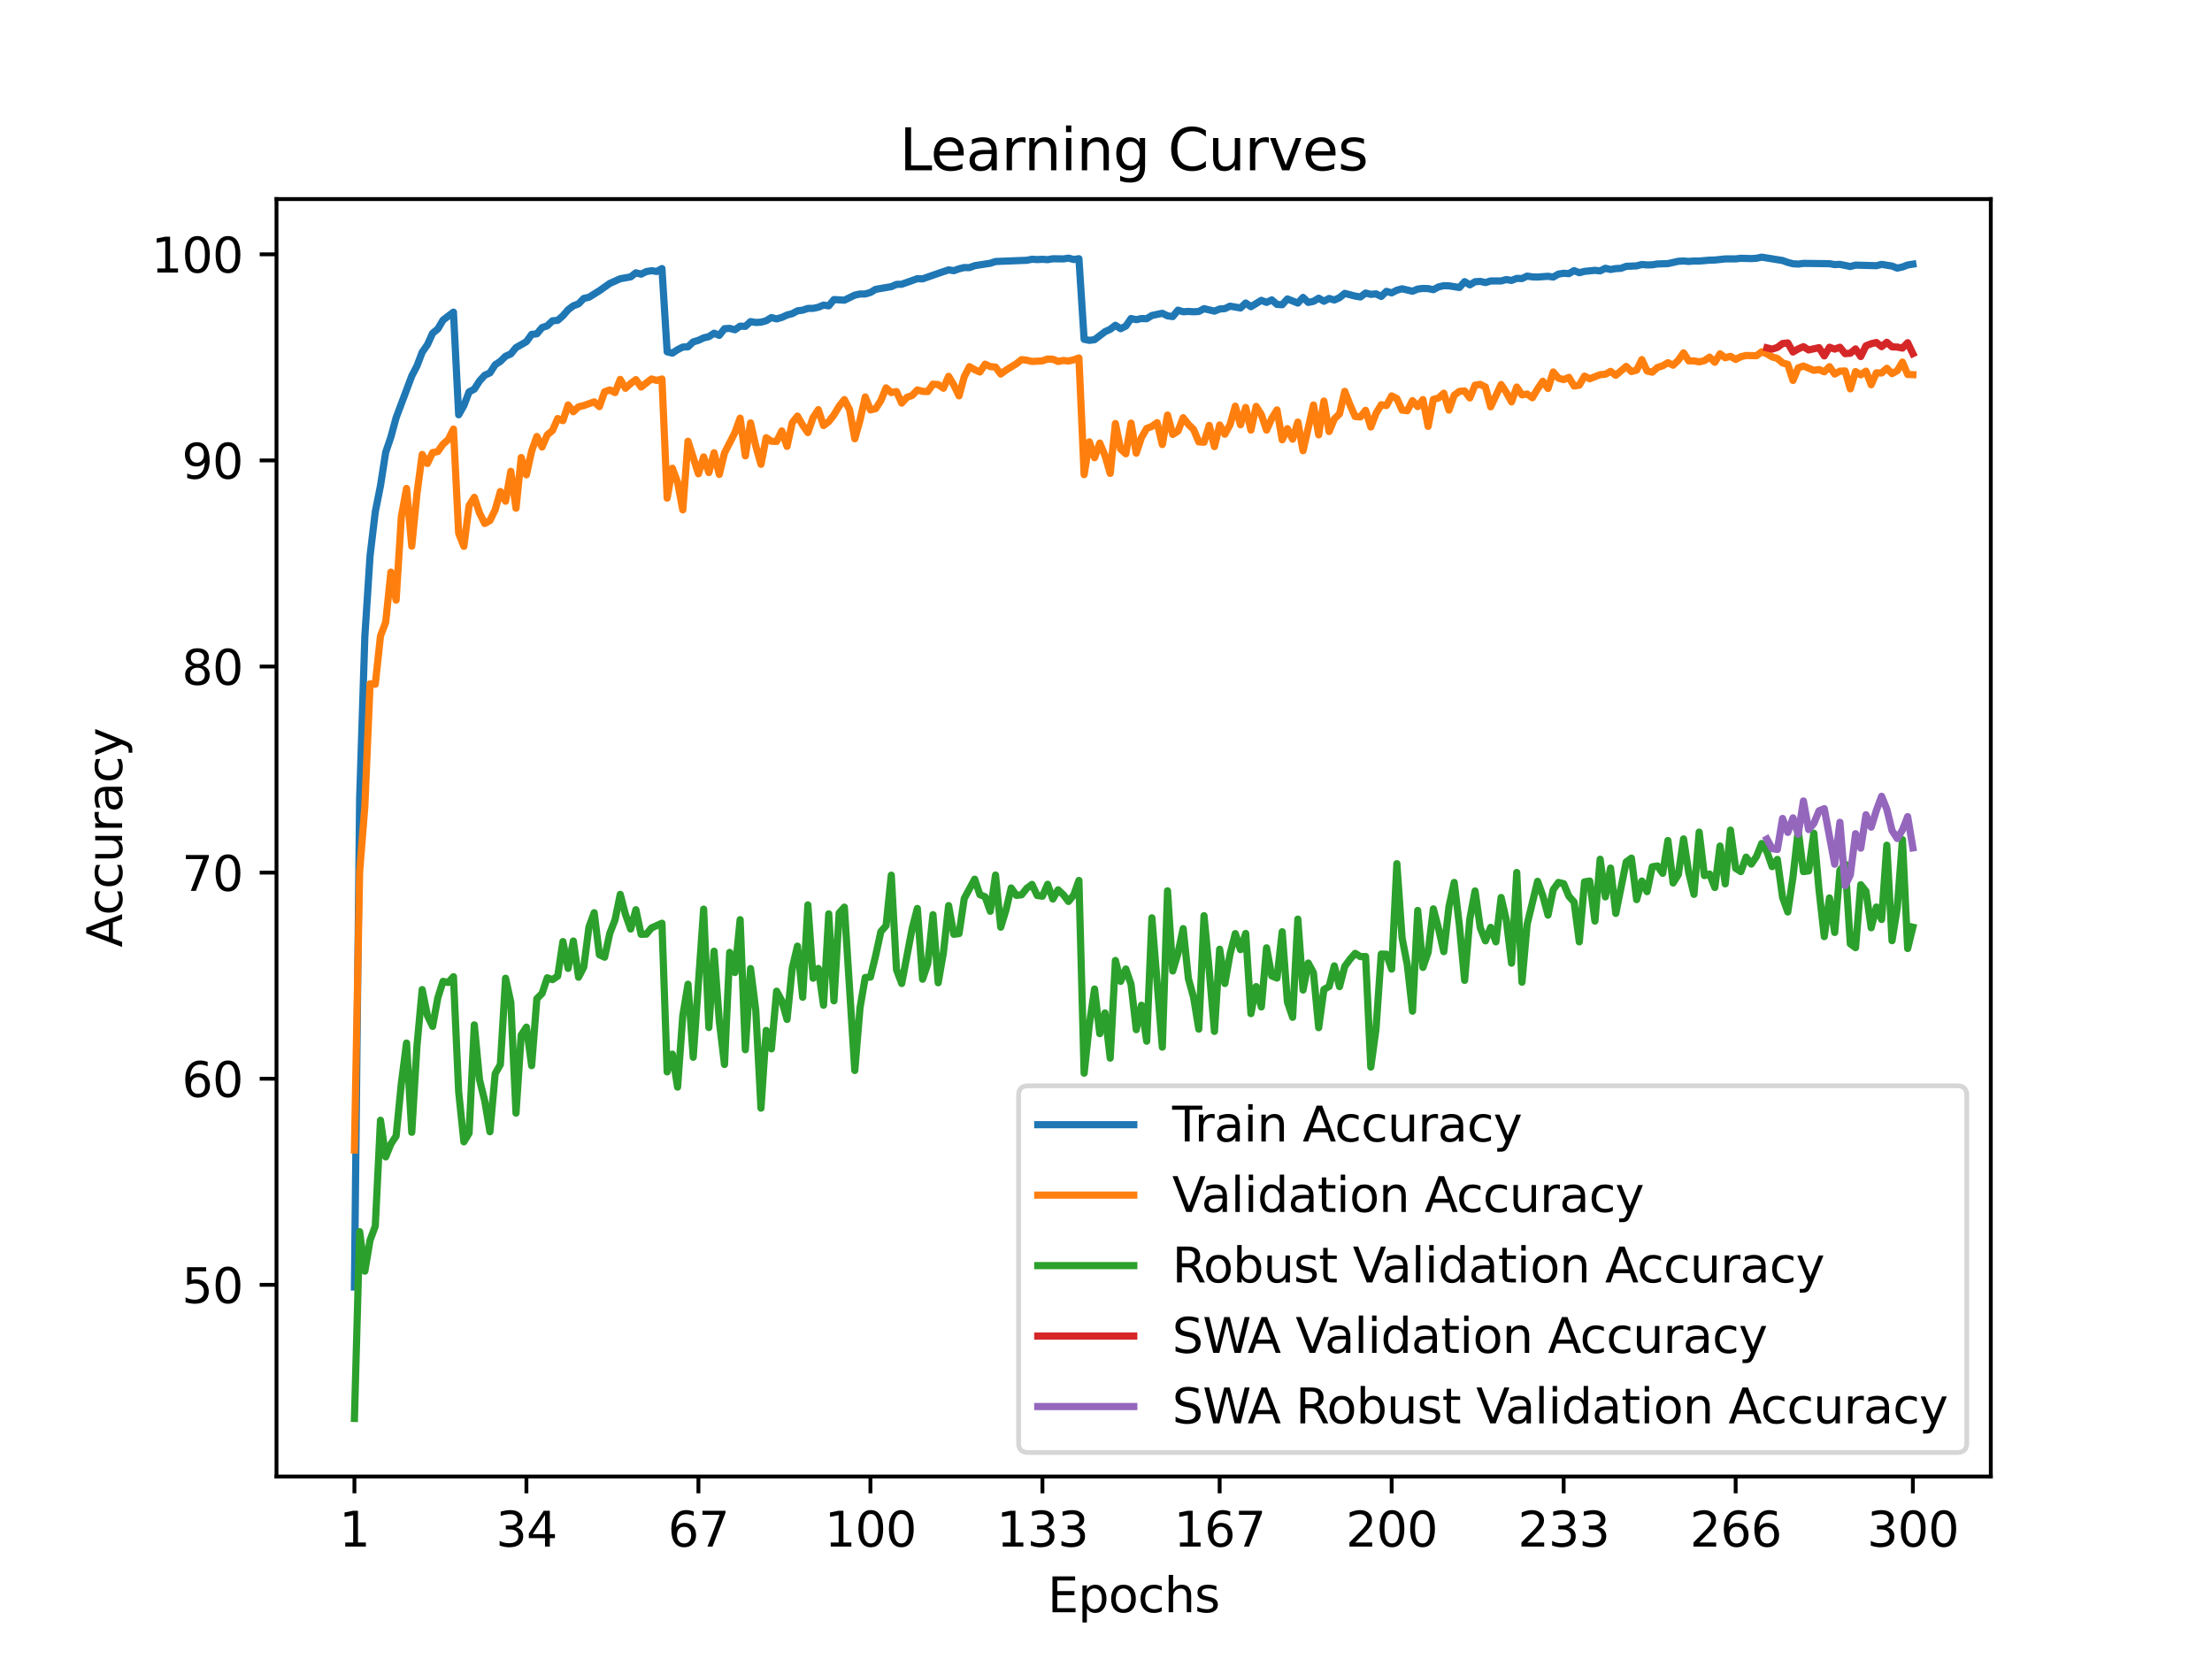 <?xml version="1.0" encoding="utf-8" standalone="no"?>
<!DOCTYPE svg PUBLIC "-//W3C//DTD SVG 1.1//EN"
  "http://www.w3.org/Graphics/SVG/1.1/DTD/svg11.dtd">
<svg xmlns:xlink="http://www.w3.org/1999/xlink" width="460.8pt" height="345.6pt" viewBox="0 0 460.8 345.6" xmlns="http://www.w3.org/2000/svg" version="1.1">
 <defs>
  <style type="text/css">*{stroke-linejoin: round; stroke-linecap: butt}</style>
 </defs>
 <g id="figure_1">
  <g id="patch_1">
   <path d="M 0 345.6 
L 460.8 345.6 
L 460.8 0 
L 0 0 
z
" style="fill: #ffffff"/>
  </g>
  <g id="axes_1">
   <g id="patch_2">
    <path d="M 57.6 307.584 
L 414.72 307.584 
L 414.72 41.472 
L 57.6 41.472 
z
" style="fill: #ffffff"/>
   </g>
   <g id="matplotlib.axis_1">
    <g id="xtick_1">
     <g id="line2d_1">
      <defs>
       <path id="m711eaf82b1" d="M 0 0 
L 0 3.5 
" style="stroke: #000000; stroke-width: 0.8"/>
      </defs>
      <g>
       <use xlink:href="#m711eaf82b1" x="73.833" y="307.584" style="stroke: #000000; stroke-width: 0.8"/>
      </g>
     </g>
     <g id="text_1">
      <!-- 1 -->
      <g transform="translate(70.651 322.182) scale(0.1 -0.1)">
       <defs>
        <path id="DejaVuSans-31" d="M 794 531 
L 1825 531 
L 1825 4091 
L 703 3866 
L 703 4441 
L 1819 4666 
L 2450 4666 
L 2450 531 
L 3481 531 
L 3481 0 
L 794 0 
L 794 531 
z
" transform="scale(0.016)"/>
       </defs>
       <use xlink:href="#DejaVuSans-31"/>
      </g>
     </g>
    </g>
    <g id="xtick_2">
     <g id="line2d_2">
      <g>
       <use xlink:href="#m711eaf82b1" x="109.664" y="307.584" style="stroke: #000000; stroke-width: 0.8"/>
      </g>
     </g>
     <g id="text_2">
      <!-- 34 -->
      <g transform="translate(103.302 322.182) scale(0.1 -0.1)">
       <defs>
        <path id="DejaVuSans-33" d="M 2597 2516 
Q 3050 2419 3304 2112 
Q 3559 1806 3559 1356 
Q 3559 666 3084 287 
Q 2609 -91 1734 -91 
Q 1441 -91 1130 -33 
Q 819 25 488 141 
L 488 750 
Q 750 597 1062 519 
Q 1375 441 1716 441 
Q 2309 441 2620 675 
Q 2931 909 2931 1356 
Q 2931 1769 2642 2001 
Q 2353 2234 1838 2234 
L 1294 2234 
L 1294 2753 
L 1863 2753 
Q 2328 2753 2575 2939 
Q 2822 3125 2822 3475 
Q 2822 3834 2567 4026 
Q 2313 4219 1838 4219 
Q 1578 4219 1281 4162 
Q 984 4106 628 3988 
L 628 4550 
Q 988 4650 1302 4700 
Q 1616 4750 1894 4750 
Q 2613 4750 3031 4423 
Q 3450 4097 3450 3541 
Q 3450 3153 3228 2886 
Q 3006 2619 2597 2516 
z
" transform="scale(0.016)"/>
        <path id="DejaVuSans-34" d="M 2419 4116 
L 825 1625 
L 2419 1625 
L 2419 4116 
z
M 2253 4666 
L 3047 4666 
L 3047 1625 
L 3713 1625 
L 3713 1100 
L 3047 1100 
L 3047 0 
L 2419 0 
L 2419 1100 
L 313 1100 
L 313 1709 
L 2253 4666 
z
" transform="scale(0.016)"/>
       </defs>
       <use xlink:href="#DejaVuSans-33"/>
       <use xlink:href="#DejaVuSans-34" x="63.623"/>
      </g>
     </g>
    </g>
    <g id="xtick_3">
     <g id="line2d_3">
      <g>
       <use xlink:href="#m711eaf82b1" x="145.496" y="307.584" style="stroke: #000000; stroke-width: 0.8"/>
      </g>
     </g>
     <g id="text_3">
      <!-- 67 -->
      <g transform="translate(139.133 322.182) scale(0.1 -0.1)">
       <defs>
        <path id="DejaVuSans-36" d="M 2113 2584 
Q 1688 2584 1439 2293 
Q 1191 2003 1191 1497 
Q 1191 994 1439 701 
Q 1688 409 2113 409 
Q 2538 409 2786 701 
Q 3034 994 3034 1497 
Q 3034 2003 2786 2293 
Q 2538 2584 2113 2584 
z
M 3366 4563 
L 3366 3988 
Q 3128 4100 2886 4159 
Q 2644 4219 2406 4219 
Q 1781 4219 1451 3797 
Q 1122 3375 1075 2522 
Q 1259 2794 1537 2939 
Q 1816 3084 2150 3084 
Q 2853 3084 3261 2657 
Q 3669 2231 3669 1497 
Q 3669 778 3244 343 
Q 2819 -91 2113 -91 
Q 1303 -91 875 529 
Q 447 1150 447 2328 
Q 447 3434 972 4092 
Q 1497 4750 2381 4750 
Q 2619 4750 2861 4703 
Q 3103 4656 3366 4563 
z
" transform="scale(0.016)"/>
        <path id="DejaVuSans-37" d="M 525 4666 
L 3525 4666 
L 3525 4397 
L 1831 0 
L 1172 0 
L 2766 4134 
L 525 4134 
L 525 4666 
z
" transform="scale(0.016)"/>
       </defs>
       <use xlink:href="#DejaVuSans-36"/>
       <use xlink:href="#DejaVuSans-37" x="63.623"/>
      </g>
     </g>
    </g>
    <g id="xtick_4">
     <g id="line2d_4">
      <g>
       <use xlink:href="#m711eaf82b1" x="181.327" y="307.584" style="stroke: #000000; stroke-width: 0.8"/>
      </g>
     </g>
     <g id="text_4">
      <!-- 100 -->
      <g transform="translate(171.783 322.182) scale(0.1 -0.1)">
       <defs>
        <path id="DejaVuSans-30" d="M 2034 4250 
Q 1547 4250 1301 3770 
Q 1056 3291 1056 2328 
Q 1056 1369 1301 889 
Q 1547 409 2034 409 
Q 2525 409 2770 889 
Q 3016 1369 3016 2328 
Q 3016 3291 2770 3770 
Q 2525 4250 2034 4250 
z
M 2034 4750 
Q 2819 4750 3233 4129 
Q 3647 3509 3647 2328 
Q 3647 1150 3233 529 
Q 2819 -91 2034 -91 
Q 1250 -91 836 529 
Q 422 1150 422 2328 
Q 422 3509 836 4129 
Q 1250 4750 2034 4750 
z
" transform="scale(0.016)"/>
       </defs>
       <use xlink:href="#DejaVuSans-31"/>
       <use xlink:href="#DejaVuSans-30" x="63.623"/>
       <use xlink:href="#DejaVuSans-30" x="127.246"/>
      </g>
     </g>
    </g>
    <g id="xtick_5">
     <g id="line2d_5">
      <g>
       <use xlink:href="#m711eaf82b1" x="217.158" y="307.584" style="stroke: #000000; stroke-width: 0.8"/>
      </g>
     </g>
     <g id="text_5">
      <!-- 133 -->
      <g transform="translate(207.615 322.182) scale(0.1 -0.1)">
       <use xlink:href="#DejaVuSans-31"/>
       <use xlink:href="#DejaVuSans-33" x="63.623"/>
       <use xlink:href="#DejaVuSans-33" x="127.246"/>
      </g>
     </g>
    </g>
    <g id="xtick_6">
     <g id="line2d_6">
      <g>
       <use xlink:href="#m711eaf82b1" x="254.076" y="307.584" style="stroke: #000000; stroke-width: 0.8"/>
      </g>
     </g>
     <g id="text_6">
      <!-- 167 -->
      <g transform="translate(244.532 322.182) scale(0.1 -0.1)">
       <use xlink:href="#DejaVuSans-31"/>
       <use xlink:href="#DejaVuSans-36" x="63.623"/>
       <use xlink:href="#DejaVuSans-37" x="127.246"/>
      </g>
     </g>
    </g>
    <g id="xtick_7">
     <g id="line2d_7">
      <g>
       <use xlink:href="#m711eaf82b1" x="289.907" y="307.584" style="stroke: #000000; stroke-width: 0.8"/>
      </g>
     </g>
     <g id="text_7">
      <!-- 200 -->
      <g transform="translate(280.363 322.182) scale(0.1 -0.1)">
       <defs>
        <path id="DejaVuSans-32" d="M 1228 531 
L 3431 531 
L 3431 0 
L 469 0 
L 469 531 
Q 828 903 1448 1529 
Q 2069 2156 2228 2338 
Q 2531 2678 2651 2914 
Q 2772 3150 2772 3378 
Q 2772 3750 2511 3984 
Q 2250 4219 1831 4219 
Q 1534 4219 1204 4116 
Q 875 4013 500 3803 
L 500 4441 
Q 881 4594 1212 4672 
Q 1544 4750 1819 4750 
Q 2544 4750 2975 4387 
Q 3406 4025 3406 3419 
Q 3406 3131 3298 2873 
Q 3191 2616 2906 2266 
Q 2828 2175 2409 1742 
Q 1991 1309 1228 531 
z
" transform="scale(0.016)"/>
       </defs>
       <use xlink:href="#DejaVuSans-32"/>
       <use xlink:href="#DejaVuSans-30" x="63.623"/>
       <use xlink:href="#DejaVuSans-30" x="127.246"/>
      </g>
     </g>
    </g>
    <g id="xtick_8">
     <g id="line2d_8">
      <g>
       <use xlink:href="#m711eaf82b1" x="325.739" y="307.584" style="stroke: #000000; stroke-width: 0.8"/>
      </g>
     </g>
     <g id="text_8">
      <!-- 233 -->
      <g transform="translate(316.195 322.182) scale(0.1 -0.1)">
       <use xlink:href="#DejaVuSans-32"/>
       <use xlink:href="#DejaVuSans-33" x="63.623"/>
       <use xlink:href="#DejaVuSans-33" x="127.246"/>
      </g>
     </g>
    </g>
    <g id="xtick_9">
     <g id="line2d_9">
      <g>
       <use xlink:href="#m711eaf82b1" x="361.57" y="307.584" style="stroke: #000000; stroke-width: 0.8"/>
      </g>
     </g>
     <g id="text_9">
      <!-- 266 -->
      <g transform="translate(352.026 322.182) scale(0.1 -0.1)">
       <use xlink:href="#DejaVuSans-32"/>
       <use xlink:href="#DejaVuSans-36" x="63.623"/>
       <use xlink:href="#DejaVuSans-36" x="127.246"/>
      </g>
     </g>
    </g>
    <g id="xtick_10">
     <g id="line2d_10">
      <g>
       <use xlink:href="#m711eaf82b1" x="398.487" y="307.584" style="stroke: #000000; stroke-width: 0.8"/>
      </g>
     </g>
     <g id="text_10">
      <!-- 300 -->
      <g transform="translate(388.944 322.182) scale(0.1 -0.1)">
       <use xlink:href="#DejaVuSans-33"/>
       <use xlink:href="#DejaVuSans-30" x="63.623"/>
       <use xlink:href="#DejaVuSans-30" x="127.246"/>
      </g>
     </g>
    </g>
    <g id="text_11">
     <!-- Epochs -->
     <g transform="translate(218.244 335.861) scale(0.1 -0.1)">
      <defs>
       <path id="DejaVuSans-45" d="M 628 4666 
L 3578 4666 
L 3578 4134 
L 1259 4134 
L 1259 2753 
L 3481 2753 
L 3481 2222 
L 1259 2222 
L 1259 531 
L 3634 531 
L 3634 0 
L 628 0 
L 628 4666 
z
" transform="scale(0.016)"/>
       <path id="DejaVuSans-70" d="M 1159 525 
L 1159 -1331 
L 581 -1331 
L 581 3500 
L 1159 3500 
L 1159 2969 
Q 1341 3281 1617 3432 
Q 1894 3584 2278 3584 
Q 2916 3584 3314 3078 
Q 3713 2572 3713 1747 
Q 3713 922 3314 415 
Q 2916 -91 2278 -91 
Q 1894 -91 1617 61 
Q 1341 213 1159 525 
z
M 3116 1747 
Q 3116 2381 2855 2742 
Q 2594 3103 2138 3103 
Q 1681 3103 1420 2742 
Q 1159 2381 1159 1747 
Q 1159 1113 1420 752 
Q 1681 391 2138 391 
Q 2594 391 2855 752 
Q 3116 1113 3116 1747 
z
" transform="scale(0.016)"/>
       <path id="DejaVuSans-6f" d="M 1959 3097 
Q 1497 3097 1228 2736 
Q 959 2375 959 1747 
Q 959 1119 1226 758 
Q 1494 397 1959 397 
Q 2419 397 2687 759 
Q 2956 1122 2956 1747 
Q 2956 2369 2687 2733 
Q 2419 3097 1959 3097 
z
M 1959 3584 
Q 2709 3584 3137 3096 
Q 3566 2609 3566 1747 
Q 3566 888 3137 398 
Q 2709 -91 1959 -91 
Q 1206 -91 779 398 
Q 353 888 353 1747 
Q 353 2609 779 3096 
Q 1206 3584 1959 3584 
z
" transform="scale(0.016)"/>
       <path id="DejaVuSans-63" d="M 3122 3366 
L 3122 2828 
Q 2878 2963 2633 3030 
Q 2388 3097 2138 3097 
Q 1578 3097 1268 2742 
Q 959 2388 959 1747 
Q 959 1106 1268 751 
Q 1578 397 2138 397 
Q 2388 397 2633 464 
Q 2878 531 3122 666 
L 3122 134 
Q 2881 22 2623 -34 
Q 2366 -91 2075 -91 
Q 1284 -91 818 406 
Q 353 903 353 1747 
Q 353 2603 823 3093 
Q 1294 3584 2113 3584 
Q 2378 3584 2631 3529 
Q 2884 3475 3122 3366 
z
" transform="scale(0.016)"/>
       <path id="DejaVuSans-68" d="M 3513 2113 
L 3513 0 
L 2938 0 
L 2938 2094 
Q 2938 2591 2744 2837 
Q 2550 3084 2163 3084 
Q 1697 3084 1428 2787 
Q 1159 2491 1159 1978 
L 1159 0 
L 581 0 
L 581 4863 
L 1159 4863 
L 1159 2956 
Q 1366 3272 1645 3428 
Q 1925 3584 2291 3584 
Q 2894 3584 3203 3211 
Q 3513 2838 3513 2113 
z
" transform="scale(0.016)"/>
       <path id="DejaVuSans-73" d="M 2834 3397 
L 2834 2853 
Q 2591 2978 2328 3040 
Q 2066 3103 1784 3103 
Q 1356 3103 1142 2972 
Q 928 2841 928 2578 
Q 928 2378 1081 2264 
Q 1234 2150 1697 2047 
L 1894 2003 
Q 2506 1872 2764 1633 
Q 3022 1394 3022 966 
Q 3022 478 2636 193 
Q 2250 -91 1575 -91 
Q 1294 -91 989 -36 
Q 684 19 347 128 
L 347 722 
Q 666 556 975 473 
Q 1284 391 1588 391 
Q 1994 391 2212 530 
Q 2431 669 2431 922 
Q 2431 1156 2273 1281 
Q 2116 1406 1581 1522 
L 1381 1569 
Q 847 1681 609 1914 
Q 372 2147 372 2553 
Q 372 3047 722 3315 
Q 1072 3584 1716 3584 
Q 2034 3584 2315 3537 
Q 2597 3491 2834 3397 
z
" transform="scale(0.016)"/>
      </defs>
      <use xlink:href="#DejaVuSans-45"/>
      <use xlink:href="#DejaVuSans-70" x="63.184"/>
      <use xlink:href="#DejaVuSans-6f" x="126.66"/>
      <use xlink:href="#DejaVuSans-63" x="187.842"/>
      <use xlink:href="#DejaVuSans-68" x="242.822"/>
      <use xlink:href="#DejaVuSans-73" x="306.201"/>
     </g>
    </g>
   </g>
   <g id="matplotlib.axis_2">
    <g id="ytick_1">
     <g id="line2d_11">
      <defs>
       <path id="m4a14370d33" d="M 0 0 
L -3.5 0 
" style="stroke: #000000; stroke-width: 0.8"/>
      </defs>
      <g>
       <use xlink:href="#m4a14370d33" x="57.6" y="267.654" style="stroke: #000000; stroke-width: 0.8"/>
      </g>
     </g>
     <g id="text_12">
      <!-- 50 -->
      <g transform="translate(37.875 271.453) scale(0.1 -0.1)">
       <defs>
        <path id="DejaVuSans-35" d="M 691 4666 
L 3169 4666 
L 3169 4134 
L 1269 4134 
L 1269 2991 
Q 1406 3038 1543 3061 
Q 1681 3084 1819 3084 
Q 2600 3084 3056 2656 
Q 3513 2228 3513 1497 
Q 3513 744 3044 326 
Q 2575 -91 1722 -91 
Q 1428 -91 1123 -41 
Q 819 9 494 109 
L 494 744 
Q 775 591 1075 516 
Q 1375 441 1709 441 
Q 2250 441 2565 725 
Q 2881 1009 2881 1497 
Q 2881 1984 2565 2268 
Q 2250 2553 1709 2553 
Q 1456 2553 1204 2497 
Q 953 2441 691 2322 
L 691 4666 
z
" transform="scale(0.016)"/>
       </defs>
       <use xlink:href="#DejaVuSans-35"/>
       <use xlink:href="#DejaVuSans-30" x="63.623"/>
      </g>
     </g>
    </g>
    <g id="ytick_2">
     <g id="line2d_12">
      <g>
       <use xlink:href="#m4a14370d33" x="57.6" y="224.718" style="stroke: #000000; stroke-width: 0.8"/>
      </g>
     </g>
     <g id="text_13">
      <!-- 60 -->
      <g transform="translate(37.875 228.517) scale(0.1 -0.1)">
       <use xlink:href="#DejaVuSans-36"/>
       <use xlink:href="#DejaVuSans-30" x="63.623"/>
      </g>
     </g>
    </g>
    <g id="ytick_3">
     <g id="line2d_13">
      <g>
       <use xlink:href="#m4a14370d33" x="57.6" y="181.782" style="stroke: #000000; stroke-width: 0.8"/>
      </g>
     </g>
     <g id="text_14">
      <!-- 70 -->
      <g transform="translate(37.875 185.582) scale(0.1 -0.1)">
       <use xlink:href="#DejaVuSans-37"/>
       <use xlink:href="#DejaVuSans-30" x="63.623"/>
      </g>
     </g>
    </g>
    <g id="ytick_4">
     <g id="line2d_14">
      <g>
       <use xlink:href="#m4a14370d33" x="57.6" y="138.847" style="stroke: #000000; stroke-width: 0.8"/>
      </g>
     </g>
     <g id="text_15">
      <!-- 80 -->
      <g transform="translate(37.875 142.646) scale(0.1 -0.1)">
       <defs>
        <path id="DejaVuSans-38" d="M 2034 2216 
Q 1584 2216 1326 1975 
Q 1069 1734 1069 1313 
Q 1069 891 1326 650 
Q 1584 409 2034 409 
Q 2484 409 2743 651 
Q 3003 894 3003 1313 
Q 3003 1734 2745 1975 
Q 2488 2216 2034 2216 
z
M 1403 2484 
Q 997 2584 770 2862 
Q 544 3141 544 3541 
Q 544 4100 942 4425 
Q 1341 4750 2034 4750 
Q 2731 4750 3128 4425 
Q 3525 4100 3525 3541 
Q 3525 3141 3298 2862 
Q 3072 2584 2669 2484 
Q 3125 2378 3379 2068 
Q 3634 1759 3634 1313 
Q 3634 634 3220 271 
Q 2806 -91 2034 -91 
Q 1263 -91 848 271 
Q 434 634 434 1313 
Q 434 1759 690 2068 
Q 947 2378 1403 2484 
z
M 1172 3481 
Q 1172 3119 1398 2916 
Q 1625 2713 2034 2713 
Q 2441 2713 2670 2916 
Q 2900 3119 2900 3481 
Q 2900 3844 2670 4047 
Q 2441 4250 2034 4250 
Q 1625 4250 1398 4047 
Q 1172 3844 1172 3481 
z
" transform="scale(0.016)"/>
       </defs>
       <use xlink:href="#DejaVuSans-38"/>
       <use xlink:href="#DejaVuSans-30" x="63.623"/>
      </g>
     </g>
    </g>
    <g id="ytick_5">
     <g id="line2d_15">
      <g>
       <use xlink:href="#m4a14370d33" x="57.6" y="95.911" style="stroke: #000000; stroke-width: 0.8"/>
      </g>
     </g>
     <g id="text_16">
      <!-- 90 -->
      <g transform="translate(37.875 99.71) scale(0.1 -0.1)">
       <defs>
        <path id="DejaVuSans-39" d="M 703 97 
L 703 672 
Q 941 559 1184 500 
Q 1428 441 1663 441 
Q 2288 441 2617 861 
Q 2947 1281 2994 2138 
Q 2813 1869 2534 1725 
Q 2256 1581 1919 1581 
Q 1219 1581 811 2004 
Q 403 2428 403 3163 
Q 403 3881 828 4315 
Q 1253 4750 1959 4750 
Q 2769 4750 3195 4129 
Q 3622 3509 3622 2328 
Q 3622 1225 3098 567 
Q 2575 -91 1691 -91 
Q 1453 -91 1209 -44 
Q 966 3 703 97 
z
M 1959 2075 
Q 2384 2075 2632 2365 
Q 2881 2656 2881 3163 
Q 2881 3666 2632 3958 
Q 2384 4250 1959 4250 
Q 1534 4250 1286 3958 
Q 1038 3666 1038 3163 
Q 1038 2656 1286 2365 
Q 1534 2075 1959 2075 
z
" transform="scale(0.016)"/>
       </defs>
       <use xlink:href="#DejaVuSans-39"/>
       <use xlink:href="#DejaVuSans-30" x="63.623"/>
      </g>
     </g>
    </g>
    <g id="ytick_6">
     <g id="line2d_16">
      <g>
       <use xlink:href="#m4a14370d33" x="57.6" y="52.975" style="stroke: #000000; stroke-width: 0.8"/>
      </g>
     </g>
     <g id="text_17">
      <!-- 100 -->
      <g transform="translate(31.512 56.775) scale(0.1 -0.1)">
       <use xlink:href="#DejaVuSans-31"/>
       <use xlink:href="#DejaVuSans-30" x="63.623"/>
       <use xlink:href="#DejaVuSans-30" x="127.246"/>
      </g>
     </g>
    </g>
    <g id="text_18">
     <!-- Accuracy -->
     <g transform="translate(25.433 197.356) rotate(-90) scale(0.1 -0.1)">
      <defs>
       <path id="DejaVuSans-41" d="M 2188 4044 
L 1331 1722 
L 3047 1722 
L 2188 4044 
z
M 1831 4666 
L 2547 4666 
L 4325 0 
L 3669 0 
L 3244 1197 
L 1141 1197 
L 716 0 
L 50 0 
L 1831 4666 
z
" transform="scale(0.016)"/>
       <path id="DejaVuSans-75" d="M 544 1381 
L 544 3500 
L 1119 3500 
L 1119 1403 
Q 1119 906 1312 657 
Q 1506 409 1894 409 
Q 2359 409 2629 706 
Q 2900 1003 2900 1516 
L 2900 3500 
L 3475 3500 
L 3475 0 
L 2900 0 
L 2900 538 
Q 2691 219 2414 64 
Q 2138 -91 1772 -91 
Q 1169 -91 856 284 
Q 544 659 544 1381 
z
M 1991 3584 
L 1991 3584 
z
" transform="scale(0.016)"/>
       <path id="DejaVuSans-72" d="M 2631 2963 
Q 2534 3019 2420 3045 
Q 2306 3072 2169 3072 
Q 1681 3072 1420 2755 
Q 1159 2438 1159 1844 
L 1159 0 
L 581 0 
L 581 3500 
L 1159 3500 
L 1159 2956 
Q 1341 3275 1631 3429 
Q 1922 3584 2338 3584 
Q 2397 3584 2469 3576 
Q 2541 3569 2628 3553 
L 2631 2963 
z
" transform="scale(0.016)"/>
       <path id="DejaVuSans-61" d="M 2194 1759 
Q 1497 1759 1228 1600 
Q 959 1441 959 1056 
Q 959 750 1161 570 
Q 1363 391 1709 391 
Q 2188 391 2477 730 
Q 2766 1069 2766 1631 
L 2766 1759 
L 2194 1759 
z
M 3341 1997 
L 3341 0 
L 2766 0 
L 2766 531 
Q 2569 213 2275 61 
Q 1981 -91 1556 -91 
Q 1019 -91 701 211 
Q 384 513 384 1019 
Q 384 1609 779 1909 
Q 1175 2209 1959 2209 
L 2766 2209 
L 2766 2266 
Q 2766 2663 2505 2880 
Q 2244 3097 1772 3097 
Q 1472 3097 1187 3025 
Q 903 2953 641 2809 
L 641 3341 
Q 956 3463 1253 3523 
Q 1550 3584 1831 3584 
Q 2591 3584 2966 3190 
Q 3341 2797 3341 1997 
z
" transform="scale(0.016)"/>
       <path id="DejaVuSans-79" d="M 2059 -325 
Q 1816 -950 1584 -1140 
Q 1353 -1331 966 -1331 
L 506 -1331 
L 506 -850 
L 844 -850 
Q 1081 -850 1212 -737 
Q 1344 -625 1503 -206 
L 1606 56 
L 191 3500 
L 800 3500 
L 1894 763 
L 2988 3500 
L 3597 3500 
L 2059 -325 
z
" transform="scale(0.016)"/>
      </defs>
      <use xlink:href="#DejaVuSans-41"/>
      <use xlink:href="#DejaVuSans-63" x="66.658"/>
      <use xlink:href="#DejaVuSans-63" x="121.639"/>
      <use xlink:href="#DejaVuSans-75" x="176.619"/>
      <use xlink:href="#DejaVuSans-72" x="239.998"/>
      <use xlink:href="#DejaVuSans-61" x="281.111"/>
      <use xlink:href="#DejaVuSans-63" x="342.391"/>
      <use xlink:href="#DejaVuSans-79" x="397.371"/>
     </g>
    </g>
   </g>
   <g id="line2d_17">
    <path d="M 73.833 268.1 
L 74.919 166.42 
L 76.004 132.595 
L 77.09 115.773 
L 78.176 106.645 
L 79.262 101.175 
L 80.348 94.211 
L 81.433 91.025 
L 82.519 87.015 
L 85.777 78.325 
L 86.862 76.229 
L 87.948 73.379 
L 89.034 71.816 
L 90.12 69.42 
L 91.206 68.527 
L 92.291 66.681 
L 94.463 65.023 
L 95.549 86.405 
L 96.635 84.49 
L 97.72 81.639 
L 98.806 81.064 
L 99.892 79.372 
L 100.978 78.162 
L 102.064 77.681 
L 103.149 75.989 
L 104.235 75.276 
L 105.321 74.211 
L 106.407 73.731 
L 107.493 72.417 
L 109.664 71.18 
L 110.75 69.66 
L 111.836 69.54 
L 112.922 68.243 
L 114.007 67.874 
L 115.093 66.827 
L 116.179 66.732 
L 117.265 65.779 
L 118.351 64.517 
L 119.436 63.709 
L 120.522 63.297 
L 121.608 62.164 
L 122.694 61.923 
L 124.865 60.567 
L 127.037 59.038 
L 129.209 58.068 
L 131.38 57.681 
L 132.466 56.831 
L 133.552 57.114 
L 134.638 56.573 
L 135.723 56.393 
L 136.809 56.548 
L 137.895 55.947 
L 138.981 73.284 
L 140.067 73.567 
L 141.152 72.846 
L 142.238 72.297 
L 143.324 72.245 
L 144.41 71.223 
L 145.496 70.897 
L 146.581 70.39 
L 147.667 70.133 
L 148.753 69.411 
L 149.839 69.866 
L 150.925 68.475 
L 152.01 68.407 
L 153.096 68.699 
L 154.182 67.943 
L 155.268 67.986 
L 156.354 66.998 
L 157.439 67.179 
L 158.525 67.118 
L 159.611 66.818 
L 160.697 66.157 
L 161.783 66.432 
L 162.868 66.122 
L 163.954 65.624 
L 165.04 65.341 
L 166.126 64.748 
L 167.212 64.611 
L 168.297 64.25 
L 169.383 64.233 
L 170.469 64.01 
L 171.555 63.555 
L 172.641 63.718 
L 173.726 62.404 
L 175.898 62.533 
L 178.07 61.477 
L 179.155 61.245 
L 180.241 61.236 
L 181.327 60.927 
L 182.413 60.275 
L 185.67 59.716 
L 186.756 59.244 
L 187.842 59.21 
L 190.013 58.445 
L 191.099 58.05 
L 192.185 58.093 
L 195.442 56.951 
L 197.614 56.221 
L 198.7 56.393 
L 199.786 55.998 
L 200.871 55.732 
L 201.957 55.758 
L 203.043 55.346 
L 206.3 54.839 
L 207.386 54.478 
L 213.901 54.221 
L 214.987 54.006 
L 216.073 54.075 
L 217.158 54.015 
L 218.244 54.092 
L 219.33 53.903 
L 221.502 53.937 
L 222.587 53.774 
L 223.673 54.057 
L 224.759 53.894 
L 225.845 70.682 
L 226.931 70.905 
L 228.016 70.759 
L 230.188 69.102 
L 231.274 68.604 
L 232.36 67.763 
L 233.445 68.475 
L 234.531 67.934 
L 235.617 66.354 
L 236.703 66.595 
L 237.789 66.354 
L 238.875 66.397 
L 239.96 65.719 
L 242.132 65.264 
L 243.218 65.796 
L 244.304 65.951 
L 245.389 64.611 
L 246.475 64.946 
L 247.561 64.877 
L 248.647 64.946 
L 249.733 64.886 
L 250.818 64.302 
L 252.99 64.817 
L 254.076 64.371 
L 255.162 64.293 
L 256.247 63.778 
L 258.419 64.156 
L 259.505 63.125 
L 260.591 63.89 
L 262.762 62.567 
L 263.848 62.997 
L 264.934 62.473 
L 266.02 63.417 
L 267.105 63.478 
L 268.191 62.275 
L 270.363 63.134 
L 271.449 61.958 
L 272.534 62.997 
L 273.62 62.773 
L 274.706 62.121 
L 275.792 62.756 
L 276.878 62.172 
L 277.963 62.499 
L 279.049 62.009 
L 280.135 61.116 
L 282.307 61.683 
L 283.392 61.863 
L 284.478 61.047 
L 285.564 61.322 
L 286.65 61.219 
L 287.736 61.752 
L 288.821 60.695 
L 289.907 61.013 
L 290.993 60.455 
L 292.079 60.163 
L 294.25 60.67 
L 295.336 60.214 
L 296.422 60.086 
L 297.508 60.12 
L 298.594 60.343 
L 299.679 59.768 
L 300.765 59.519 
L 301.851 59.545 
L 304.023 59.888 
L 305.108 58.677 
L 306.194 59.339 
L 307.28 58.695 
L 308.366 58.617 
L 309.452 58.866 
L 310.537 58.523 
L 312.709 58.531 
L 313.795 58.231 
L 314.881 58.42 
L 315.966 57.99 
L 317.052 58.033 
L 318.138 57.518 
L 319.224 57.681 
L 320.31 57.716 
L 322.481 57.552 
L 323.567 57.716 
L 324.653 57.097 
L 325.739 56.926 
L 326.824 57.003 
L 327.91 56.376 
L 328.996 56.814 
L 330.082 56.531 
L 332.253 56.316 
L 333.339 56.428 
L 334.425 55.887 
L 335.511 56.144 
L 336.597 55.947 
L 337.682 55.895 
L 338.768 55.483 
L 340.94 55.388 
L 342.026 55.097 
L 343.111 55.191 
L 344.197 55.165 
L 345.283 54.985 
L 347.455 54.916 
L 349.626 54.427 
L 350.712 54.375 
L 351.798 54.461 
L 352.884 54.367 
L 353.969 54.384 
L 356.141 54.195 
L 357.227 54.169 
L 359.398 53.937 
L 361.57 53.929 
L 362.656 53.808 
L 364.827 53.869 
L 365.913 53.8 
L 366.999 53.568 
L 371.342 54.272 
L 372.428 54.667 
L 373.514 54.942 
L 374.6 55.011 
L 375.685 54.865 
L 381.114 54.933 
L 382.2 55.122 
L 383.286 55.071 
L 385.458 55.517 
L 386.543 55.225 
L 390.887 55.354 
L 391.972 55.071 
L 394.144 55.423 
L 395.23 55.852 
L 396.316 55.62 
L 397.401 55.2 
L 398.487 55.028 
L 398.487 55.028 
" clip-path="url(#p2ed030179d)" style="fill: none; stroke: #1f77b4; stroke-width: 1.5; stroke-linecap: square"/>
   </g>
   <g id="line2d_18">
    <path d="M 73.833 239.574 
L 74.919 181.654 
L 76.004 168 
L 77.09 142.453 
L 78.176 142.539 
L 79.262 132.492 
L 80.348 129.616 
L 81.433 119.182 
L 82.519 125.022 
L 83.605 107.633 
L 84.691 101.75 
L 85.777 113.772 
L 86.862 102.824 
L 87.948 94.666 
L 89.034 96.555 
L 90.12 94.28 
L 91.206 94.065 
L 92.291 92.519 
L 93.377 91.575 
L 94.463 89.385 
L 95.549 111.11 
L 96.635 113.815 
L 97.72 105.314 
L 98.806 103.597 
L 99.892 106.86 
L 100.978 109.049 
L 102.064 108.448 
L 103.149 106.216 
L 104.235 102.394 
L 105.321 104.412 
L 106.407 98.187 
L 107.493 105.872 
L 108.578 95.31 
L 109.664 98.917 
L 110.75 93.979 
L 111.836 90.931 
L 112.922 93.12 
L 114.007 90.587 
L 115.093 89.685 
L 116.179 87.195 
L 117.265 87.625 
L 118.351 84.361 
L 119.436 85.778 
L 120.522 84.748 
L 121.608 84.49 
L 123.78 83.717 
L 124.865 84.705 
L 125.951 81.614 
L 127.037 81.227 
L 128.123 81.785 
L 129.209 79.037 
L 130.294 80.884 
L 131.38 79.896 
L 132.466 79.08 
L 133.552 80.626 
L 135.723 78.952 
L 136.809 79.252 
L 137.895 78.952 
L 138.981 103.768 
L 140.067 97.543 
L 141.152 100.462 
L 142.238 106.216 
L 143.324 91.918 
L 145.496 98.702 
L 146.581 95.181 
L 147.667 98.444 
L 148.753 94.323 
L 149.839 98.831 
L 150.925 94.365 
L 153.096 90.115 
L 154.182 87.109 
L 155.268 94.967 
L 156.354 88.097 
L 157.439 92.906 
L 158.525 96.727 
L 159.611 91.188 
L 160.697 91.918 
L 161.783 91.961 
L 162.868 89.771 
L 163.954 92.992 
L 165.04 88.054 
L 166.126 86.68 
L 167.212 88.569 
L 168.297 90.115 
L 169.383 86.981 
L 170.469 85.349 
L 171.555 88.655 
L 172.641 87.839 
L 173.726 86.422 
L 174.812 84.619 
L 175.898 83.245 
L 176.984 85.349 
L 178.07 91.403 
L 179.155 87.539 
L 180.241 82.687 
L 181.327 85.392 
L 182.413 85.134 
L 183.499 83.46 
L 184.584 80.798 
L 185.67 81.785 
L 186.756 81.571 
L 187.842 83.975 
L 188.928 82.773 
L 190.013 82.386 
L 191.099 81.227 
L 192.185 81.528 
L 193.271 81.571 
L 194.357 80.025 
L 195.442 80.111 
L 196.528 80.884 
L 197.614 78.393 
L 198.7 80.197 
L 199.786 82.472 
L 200.871 78.479 
L 201.957 76.375 
L 203.043 77.019 
L 204.129 77.492 
L 205.215 75.86 
L 206.3 76.375 
L 207.386 76.461 
L 208.472 77.921 
L 209.558 77.105 
L 211.729 75.774 
L 212.815 74.916 
L 213.901 75.044 
L 214.987 75.302 
L 217.158 75.173 
L 218.244 74.787 
L 219.33 74.83 
L 220.416 75.302 
L 221.502 75.087 
L 222.587 75.216 
L 223.673 74.959 
L 224.759 74.572 
L 225.845 98.874 
L 226.931 92.047 
L 228.016 95.353 
L 229.102 92.305 
L 230.188 94.881 
L 231.274 98.616 
L 232.36 88.226 
L 233.445 93.55 
L 234.531 94.537 
L 235.617 88.14 
L 236.703 94.408 
L 237.789 91.145 
L 238.875 89.256 
L 239.96 88.827 
L 241.046 88.054 
L 242.132 92.605 
L 243.218 86.465 
L 244.304 90.501 
L 245.389 89.814 
L 246.475 87.023 
L 247.561 88.397 
L 248.647 89.471 
L 249.733 92.047 
L 250.818 92.133 
L 251.904 88.612 
L 252.99 93.034 
L 254.076 88.526 
L 255.162 90.458 
L 256.247 88.44 
L 257.333 84.619 
L 258.419 88.483 
L 259.505 84.877 
L 260.591 89.6 
L 261.676 84.662 
L 262.762 86.379 
L 263.848 89.6 
L 264.934 87.152 
L 266.02 85.392 
L 267.105 91.618 
L 268.191 89.299 
L 269.277 91.489 
L 270.363 87.925 
L 271.449 93.893 
L 273.62 84.361 
L 274.706 90.587 
L 275.792 83.546 
L 276.878 89.9 
L 277.963 87.281 
L 279.049 86.208 
L 280.135 81.528 
L 281.221 84.319 
L 282.307 86.766 
L 283.392 86.852 
L 284.478 85.478 
L 285.564 88.956 
L 286.65 86.122 
L 287.736 84.319 
L 288.821 84.49 
L 289.907 82.472 
L 290.993 83.03 
L 292.079 85.435 
L 293.165 85.564 
L 294.25 83.46 
L 295.336 84.705 
L 296.422 83.245 
L 297.508 88.827 
L 298.594 83.202 
L 299.679 82.902 
L 300.765 81.914 
L 301.851 85.435 
L 302.937 82.343 
L 304.023 81.528 
L 305.108 81.442 
L 306.194 82.902 
L 307.28 80.24 
L 308.366 80.068 
L 309.452 80.626 
L 310.537 84.748 
L 312.709 80.111 
L 313.795 81.742 
L 314.881 83.717 
L 315.966 80.626 
L 317.052 82.258 
L 318.138 82.086 
L 319.224 82.859 
L 320.31 81.012 
L 321.395 79.424 
L 322.481 80.927 
L 323.567 77.492 
L 324.653 78.78 
L 325.739 79.08 
L 326.824 78.608 
L 327.91 80.411 
L 328.996 80.24 
L 330.082 78.35 
L 331.168 78.909 
L 333.339 78.05 
L 334.425 77.964 
L 335.511 77.363 
L 336.597 78.179 
L 338.768 76.332 
L 339.854 77.406 
L 340.94 77.105 
L 342.026 74.916 
L 343.111 77.277 
L 344.197 77.535 
L 345.283 76.547 
L 346.369 76.204 
L 347.455 75.56 
L 348.54 76.075 
L 349.626 75.044 
L 350.712 73.499 
L 351.798 75.173 
L 352.884 75.173 
L 353.969 75.388 
L 355.055 75.13 
L 356.141 74.4 
L 357.227 75.474 
L 358.313 73.713 
L 359.398 74.529 
L 360.484 74.229 
L 361.57 74.873 
L 362.656 74.315 
L 363.742 74.057 
L 365.913 74.1 
L 366.999 73.284 
L 368.085 73.713 
L 369.171 74.357 
L 370.256 74.658 
L 371.342 75.603 
L 372.428 75.903 
L 373.514 79.252 
L 374.6 76.633 
L 375.685 76.247 
L 377.857 77.148 
L 378.943 76.977 
L 380.029 77.449 
L 381.114 76.375 
L 382.2 77.921 
L 383.286 77.32 
L 384.372 77.277 
L 385.458 81.012 
L 386.543 77.406 
L 387.629 78.093 
L 388.715 77.32 
L 389.801 80.154 
L 390.887 77.663 
L 391.972 77.706 
L 393.058 76.719 
L 394.144 77.835 
L 395.23 77.234 
L 396.316 75.431 
L 397.401 78.007 
L 398.487 78.05 
L 398.487 78.05 
" clip-path="url(#p2ed030179d)" style="fill: none; stroke: #ff7f0e; stroke-width: 1.5; stroke-linecap: square"/>
   </g>
   <g id="line2d_19">
    <path d="M 73.833 295.488 
L 74.919 256.579 
L 76.004 264.811 
L 77.09 258.356 
L 78.176 255.425 
L 79.262 233.365 
L 80.348 241.004 
L 81.433 238.31 
L 82.519 236.651 
L 83.605 225.695 
L 84.691 217.286 
L 85.777 235.881 
L 86.862 217.878 
L 87.948 206.152 
L 89.034 211.541 
L 90.12 213.821 
L 91.206 207.87 
L 92.291 204.435 
L 93.377 204.672 
L 94.463 203.458 
L 95.549 227.442 
L 96.635 237.865 
L 97.72 236.059 
L 98.806 213.496 
L 99.892 224.925 
L 100.978 229.337 
L 102.064 235.763 
L 103.149 223.682 
L 104.235 221.757 
L 105.321 203.783 
L 106.407 208.758 
L 107.493 231.884 
L 108.578 215.628 
L 109.664 213.969 
L 110.75 221.994 
L 111.836 208.047 
L 112.922 206.952 
L 114.007 203.694 
L 115.093 204.079 
L 116.179 203.339 
L 117.265 196.144 
L 118.351 201.74 
L 119.436 196.025 
L 120.522 203.576 
L 121.608 201.474 
L 122.694 193.094 
L 123.78 190.133 
L 124.865 198.898 
L 125.951 199.401 
L 127.037 194.426 
L 128.123 191.613 
L 129.209 186.313 
L 130.294 190.488 
L 131.38 193.538 
L 132.466 189.511 
L 133.552 194.634 
L 134.638 194.604 
L 135.723 193.301 
L 137.895 192.324 
L 138.981 223.297 
L 140.067 219.596 
L 141.152 226.465 
L 142.238 211.571 
L 143.324 205.027 
L 144.41 220.247 
L 146.581 189.392 
L 147.667 214.058 
L 148.753 198.157 
L 149.839 212.696 
L 150.925 221.757 
L 152.01 198.394 
L 153.096 202.599 
L 154.182 191.584 
L 155.268 218.678 
L 156.354 201.77 
L 157.439 210.416 
L 158.525 230.848 
L 159.611 214.65 
L 160.697 218.5 
L 161.783 206.478 
L 162.868 208.491 
L 163.954 212.37 
L 165.04 201.681 
L 166.126 197.091 
L 167.212 207.751 
L 168.297 188.504 
L 169.383 203.783 
L 170.469 201.74 
L 171.555 209.409 
L 172.641 190.37 
L 173.726 208.491 
L 174.812 190.192 
L 175.898 188.978 
L 178.07 223.001 
L 179.155 209.972 
L 180.241 203.635 
L 181.327 203.546 
L 182.413 199.075 
L 183.499 194.071 
L 184.584 192.827 
L 185.67 182.315 
L 186.756 202.007 
L 187.842 204.879 
L 190.013 193.449 
L 191.099 189.244 
L 192.185 203.991 
L 193.271 200.763 
L 194.357 190.547 
L 195.442 204.731 
L 196.528 198.483 
L 197.614 188.652 
L 198.7 194.634 
L 199.786 194.486 
L 200.871 187.172 
L 203.043 183.145 
L 204.129 186.372 
L 205.215 186.816 
L 206.3 189.837 
L 207.386 182.286 
L 208.472 193.153 
L 209.558 189.6 
L 210.644 184.98 
L 211.729 186.52 
L 212.815 186.402 
L 213.901 185.04 
L 214.987 184.24 
L 216.073 186.55 
L 217.158 186.698 
L 218.244 184.211 
L 219.33 187.29 
L 220.416 185.365 
L 221.502 186.372 
L 222.587 187.793 
L 223.673 186.461 
L 224.759 183.411 
L 225.845 223.563 
L 226.931 213.466 
L 228.016 206.034 
L 229.102 215.332 
L 230.188 211.008 
L 231.274 220.425 
L 232.36 200.082 
L 233.445 204.435 
L 234.531 201.859 
L 235.617 205.057 
L 236.703 214.502 
L 237.789 209.409 
L 238.875 216.901 
L 239.96 191.199 
L 242.132 218.145 
L 243.218 185.573 
L 244.304 202.273 
L 245.389 198.601 
L 246.475 193.449 
L 247.561 203.843 
L 248.647 207.781 
L 249.733 214.384 
L 250.818 190.755 
L 251.904 202.125 
L 252.99 214.858 
L 254.076 197.743 
L 255.162 204.879 
L 256.247 198.72 
L 257.333 194.486 
L 258.419 197.832 
L 259.505 194.456 
L 260.591 211.156 
L 261.676 205.53 
L 262.762 209.765 
L 263.848 197.447 
L 264.934 203.31 
L 266.02 203.754 
L 267.105 194.101 
L 268.191 208.728 
L 269.277 211.926 
L 270.363 191.465 
L 271.449 206.241 
L 272.534 200.615 
L 273.62 202.658 
L 274.706 214.088 
L 275.792 206.123 
L 276.878 205.501 
L 277.963 201.207 
L 279.049 205.53 
L 280.135 201.326 
L 281.221 199.845 
L 282.307 198.601 
L 283.392 199.282 
L 284.478 199.253 
L 285.564 222.29 
L 286.65 214.354 
L 287.736 198.749 
L 288.821 198.779 
L 289.907 201.888 
L 290.993 179.917 
L 292.079 195.374 
L 293.165 201 
L 294.25 210.653 
L 295.336 189.659 
L 296.422 201.533 
L 297.508 198.365 
L 298.594 189.333 
L 299.679 193.479 
L 300.765 198.246 
L 301.851 188.83 
L 302.937 183.826 
L 304.023 192.798 
L 305.108 204.227 
L 306.194 191.406 
L 307.28 185.602 
L 308.366 193.271 
L 309.452 195.996 
L 310.537 193.183 
L 311.623 196.203 
L 312.709 186.964 
L 313.795 191.673 
L 314.881 200.645 
L 315.966 181.753 
L 317.052 204.612 
L 318.138 192.502 
L 320.31 183.589 
L 321.395 186.579 
L 322.481 190.636 
L 323.567 185.336 
L 324.653 183.826 
L 325.739 184.092 
L 326.824 186.698 
L 327.91 187.912 
L 328.996 196.203 
L 330.082 183.707 
L 331.168 183.53 
L 332.253 191.88 
L 333.339 178.999 
L 334.425 186.846 
L 335.511 180.835 
L 336.597 190.281 
L 338.768 179.562 
L 339.854 178.762 
L 340.94 187.409 
L 342.026 183.53 
L 343.111 185.75 
L 344.197 180.568 
L 345.283 180.391 
L 346.369 181.931 
L 347.455 175.09 
L 348.54 183.944 
L 349.626 182.197 
L 350.712 174.765 
L 351.798 181.782 
L 352.884 186.313 
L 353.969 173.343 
L 355.055 182.404 
L 356.141 182.079 
L 357.227 184.892 
L 358.313 176.245 
L 359.398 184.122 
L 360.484 172.929 
L 361.57 180.894 
L 362.656 181.575 
L 363.742 178.555 
L 364.827 180.006 
L 365.913 178.407 
L 366.999 175.712 
L 368.085 177.43 
L 369.171 180.539 
L 370.256 179.029 
L 371.342 186.935 
L 372.428 189.985 
L 373.514 182.671 
L 374.6 172.988 
L 375.685 181.575 
L 376.771 181.427 
L 377.857 173.58 
L 378.943 185.484 
L 380.029 195.107 
L 381.114 187.053 
L 382.2 194.249 
L 383.286 181.309 
L 384.372 179.976 
L 385.458 196.618 
L 386.543 197.417 
L 387.629 184.299 
L 388.715 185.662 
L 389.801 193.271 
L 390.887 188.948 
L 391.972 191.554 
L 393.058 176.068 
L 394.144 195.966 
L 395.23 189.156 
L 396.316 174.913 
L 397.401 197.595 
L 398.487 193.153 
L 398.487 193.153 
" clip-path="url(#p2ed030179d)" style="fill: none; stroke: #2ca02c; stroke-width: 1.5; stroke-linecap: square"/>
   </g>
   <g id="line2d_20">
    <path d="M 368.085 72.468 
L 369.171 72.726 
L 370.256 72.382 
L 371.342 71.567 
L 372.428 71.438 
L 373.514 73.327 
L 374.6 72.683 
L 375.685 72.211 
L 376.771 72.898 
L 378.943 72.425 
L 380.029 74.143 
L 381.114 72.339 
L 382.2 72.726 
L 383.286 72.339 
L 384.372 73.67 
L 385.458 73.585 
L 386.543 72.683 
L 387.629 74.272 
L 388.715 72.039 
L 389.801 71.61 
L 390.887 71.352 
L 391.972 72.211 
L 393.058 71.309 
L 394.144 72.254 
L 395.23 72.297 
L 396.316 72.511 
L 397.401 71.395 
L 398.487 73.67 
L 398.487 73.67 
" clip-path="url(#p2ed030179d)" style="fill: none; stroke: #d62728; stroke-width: 1.5; stroke-linecap: square"/>
   </g>
   <g id="line2d_21">
    <path d="M 368.085 174.794 
L 369.171 176.778 
L 370.256 176.956 
L 371.342 170.501 
L 372.428 173.403 
L 373.514 170.382 
L 374.6 173.788 
L 375.685 166.859 
L 376.771 172.81 
L 377.857 171.537 
L 378.943 168.902 
L 380.029 168.458 
L 382.2 180.035 
L 383.286 171.3 
L 384.372 184.477 
L 385.458 182.256 
L 386.543 173.669 
L 387.629 176.689 
L 388.715 169.731 
L 389.801 172.307 
L 390.887 168.813 
L 391.972 165.881 
L 393.058 168.576 
L 394.144 173.018 
L 395.23 174.676 
L 396.316 172.899 
L 397.401 170.116 
L 398.487 176.63 
L 398.487 176.63 
" clip-path="url(#p2ed030179d)" style="fill: none; stroke: #9467bd; stroke-width: 1.5; stroke-linecap: square"/>
   </g>
   <g id="patch_3">
    <path d="M 57.6 307.584 
L 57.6 41.472 
" style="fill: none; stroke: #000000; stroke-width: 0.8; stroke-linejoin: miter; stroke-linecap: square"/>
   </g>
   <g id="patch_4">
    <path d="M 414.72 307.584 
L 414.72 41.472 
" style="fill: none; stroke: #000000; stroke-width: 0.8; stroke-linejoin: miter; stroke-linecap: square"/>
   </g>
   <g id="patch_5">
    <path d="M 57.6 307.584 
L 414.72 307.584 
" style="fill: none; stroke: #000000; stroke-width: 0.8; stroke-linejoin: miter; stroke-linecap: square"/>
   </g>
   <g id="patch_6">
    <path d="M 57.6 41.472 
L 414.72 41.472 
" style="fill: none; stroke: #000000; stroke-width: 0.8; stroke-linejoin: miter; stroke-linecap: square"/>
   </g>
   <g id="text_19">
    <!-- Learning Curves -->
    <g transform="translate(187.376 35.472) scale(0.12 -0.12)">
     <defs>
      <path id="DejaVuSans-4c" d="M 628 4666 
L 1259 4666 
L 1259 531 
L 3531 531 
L 3531 0 
L 628 0 
L 628 4666 
z
" transform="scale(0.016)"/>
      <path id="DejaVuSans-65" d="M 3597 1894 
L 3597 1613 
L 953 1613 
Q 991 1019 1311 708 
Q 1631 397 2203 397 
Q 2534 397 2845 478 
Q 3156 559 3463 722 
L 3463 178 
Q 3153 47 2828 -22 
Q 2503 -91 2169 -91 
Q 1331 -91 842 396 
Q 353 884 353 1716 
Q 353 2575 817 3079 
Q 1281 3584 2069 3584 
Q 2775 3584 3186 3129 
Q 3597 2675 3597 1894 
z
M 3022 2063 
Q 3016 2534 2758 2815 
Q 2500 3097 2075 3097 
Q 1594 3097 1305 2825 
Q 1016 2553 972 2059 
L 3022 2063 
z
" transform="scale(0.016)"/>
      <path id="DejaVuSans-6e" d="M 3513 2113 
L 3513 0 
L 2938 0 
L 2938 2094 
Q 2938 2591 2744 2837 
Q 2550 3084 2163 3084 
Q 1697 3084 1428 2787 
Q 1159 2491 1159 1978 
L 1159 0 
L 581 0 
L 581 3500 
L 1159 3500 
L 1159 2956 
Q 1366 3272 1645 3428 
Q 1925 3584 2291 3584 
Q 2894 3584 3203 3211 
Q 3513 2838 3513 2113 
z
" transform="scale(0.016)"/>
      <path id="DejaVuSans-69" d="M 603 3500 
L 1178 3500 
L 1178 0 
L 603 0 
L 603 3500 
z
M 603 4863 
L 1178 4863 
L 1178 4134 
L 603 4134 
L 603 4863 
z
" transform="scale(0.016)"/>
      <path id="DejaVuSans-67" d="M 2906 1791 
Q 2906 2416 2648 2759 
Q 2391 3103 1925 3103 
Q 1463 3103 1205 2759 
Q 947 2416 947 1791 
Q 947 1169 1205 825 
Q 1463 481 1925 481 
Q 2391 481 2648 825 
Q 2906 1169 2906 1791 
z
M 3481 434 
Q 3481 -459 3084 -895 
Q 2688 -1331 1869 -1331 
Q 1566 -1331 1297 -1286 
Q 1028 -1241 775 -1147 
L 775 -588 
Q 1028 -725 1275 -790 
Q 1522 -856 1778 -856 
Q 2344 -856 2625 -561 
Q 2906 -266 2906 331 
L 2906 616 
Q 2728 306 2450 153 
Q 2172 0 1784 0 
Q 1141 0 747 490 
Q 353 981 353 1791 
Q 353 2603 747 3093 
Q 1141 3584 1784 3584 
Q 2172 3584 2450 3431 
Q 2728 3278 2906 2969 
L 2906 3500 
L 3481 3500 
L 3481 434 
z
" transform="scale(0.016)"/>
      <path id="DejaVuSans-20" transform="scale(0.016)"/>
      <path id="DejaVuSans-43" d="M 4122 4306 
L 4122 3641 
Q 3803 3938 3442 4084 
Q 3081 4231 2675 4231 
Q 1875 4231 1450 3742 
Q 1025 3253 1025 2328 
Q 1025 1406 1450 917 
Q 1875 428 2675 428 
Q 3081 428 3442 575 
Q 3803 722 4122 1019 
L 4122 359 
Q 3791 134 3420 21 
Q 3050 -91 2638 -91 
Q 1578 -91 968 557 
Q 359 1206 359 2328 
Q 359 3453 968 4101 
Q 1578 4750 2638 4750 
Q 3056 4750 3426 4639 
Q 3797 4528 4122 4306 
z
" transform="scale(0.016)"/>
      <path id="DejaVuSans-76" d="M 191 3500 
L 800 3500 
L 1894 563 
L 2988 3500 
L 3597 3500 
L 2284 0 
L 1503 0 
L 191 3500 
z
" transform="scale(0.016)"/>
     </defs>
     <use xlink:href="#DejaVuSans-4c"/>
     <use xlink:href="#DejaVuSans-65" x="53.963"/>
     <use xlink:href="#DejaVuSans-61" x="115.486"/>
     <use xlink:href="#DejaVuSans-72" x="176.766"/>
     <use xlink:href="#DejaVuSans-6e" x="216.129"/>
     <use xlink:href="#DejaVuSans-69" x="279.508"/>
     <use xlink:href="#DejaVuSans-6e" x="307.291"/>
     <use xlink:href="#DejaVuSans-67" x="370.67"/>
     <use xlink:href="#DejaVuSans-20" x="434.146"/>
     <use xlink:href="#DejaVuSans-43" x="465.934"/>
     <use xlink:href="#DejaVuSans-75" x="535.758"/>
     <use xlink:href="#DejaVuSans-72" x="599.137"/>
     <use xlink:href="#DejaVuSans-76" x="640.25"/>
     <use xlink:href="#DejaVuSans-65" x="699.43"/>
     <use xlink:href="#DejaVuSans-73" x="760.953"/>
    </g>
   </g>
   <g id="legend_1">
    <g id="patch_7">
     <path d="M 214.189 302.584 
L 407.72 302.584 
Q 409.72 302.584 409.72 300.584 
L 409.72 228.193 
Q 409.72 226.193 407.72 226.193 
L 214.189 226.193 
Q 212.189 226.193 212.189 228.193 
L 212.189 300.584 
Q 212.189 302.584 214.189 302.584 
z
" style="fill: #ffffff; opacity: 0.8; stroke: #cccccc; stroke-linejoin: miter"/>
    </g>
    <g id="line2d_22">
     <path d="M 216.189 234.292 
L 226.189 234.292 
L 236.189 234.292 
" style="fill: none; stroke: #1f77b4; stroke-width: 1.5; stroke-linecap: square"/>
    </g>
    <g id="text_20">
     <!-- Train Accuracy -->
     <g transform="translate(244.189 237.792) scale(0.1 -0.1)">
      <defs>
       <path id="DejaVuSans-54" d="M -19 4666 
L 3928 4666 
L 3928 4134 
L 2272 4134 
L 2272 0 
L 1638 0 
L 1638 4134 
L -19 4134 
L -19 4666 
z
" transform="scale(0.016)"/>
      </defs>
      <use xlink:href="#DejaVuSans-54"/>
      <use xlink:href="#DejaVuSans-72" x="46.334"/>
      <use xlink:href="#DejaVuSans-61" x="87.447"/>
      <use xlink:href="#DejaVuSans-69" x="148.727"/>
      <use xlink:href="#DejaVuSans-6e" x="176.51"/>
      <use xlink:href="#DejaVuSans-20" x="239.889"/>
      <use xlink:href="#DejaVuSans-41" x="271.676"/>
      <use xlink:href="#DejaVuSans-63" x="338.334"/>
      <use xlink:href="#DejaVuSans-63" x="393.314"/>
      <use xlink:href="#DejaVuSans-75" x="448.295"/>
      <use xlink:href="#DejaVuSans-72" x="511.674"/>
      <use xlink:href="#DejaVuSans-61" x="552.787"/>
      <use xlink:href="#DejaVuSans-63" x="614.066"/>
      <use xlink:href="#DejaVuSans-79" x="669.047"/>
     </g>
    </g>
    <g id="line2d_23">
     <path d="M 216.189 248.97 
L 226.189 248.97 
L 236.189 248.97 
" style="fill: none; stroke: #ff7f0e; stroke-width: 1.5; stroke-linecap: square"/>
    </g>
    <g id="text_21">
     <!-- Validation Accuracy -->
     <g transform="translate(244.189 252.47) scale(0.1 -0.1)">
      <defs>
       <path id="DejaVuSans-56" d="M 1831 0 
L 50 4666 
L 709 4666 
L 2188 738 
L 3669 4666 
L 4325 4666 
L 2547 0 
L 1831 0 
z
" transform="scale(0.016)"/>
       <path id="DejaVuSans-6c" d="M 603 4863 
L 1178 4863 
L 1178 0 
L 603 0 
L 603 4863 
z
" transform="scale(0.016)"/>
       <path id="DejaVuSans-64" d="M 2906 2969 
L 2906 4863 
L 3481 4863 
L 3481 0 
L 2906 0 
L 2906 525 
Q 2725 213 2448 61 
Q 2172 -91 1784 -91 
Q 1150 -91 751 415 
Q 353 922 353 1747 
Q 353 2572 751 3078 
Q 1150 3584 1784 3584 
Q 2172 3584 2448 3432 
Q 2725 3281 2906 2969 
z
M 947 1747 
Q 947 1113 1208 752 
Q 1469 391 1925 391 
Q 2381 391 2643 752 
Q 2906 1113 2906 1747 
Q 2906 2381 2643 2742 
Q 2381 3103 1925 3103 
Q 1469 3103 1208 2742 
Q 947 2381 947 1747 
z
" transform="scale(0.016)"/>
       <path id="DejaVuSans-74" d="M 1172 4494 
L 1172 3500 
L 2356 3500 
L 2356 3053 
L 1172 3053 
L 1172 1153 
Q 1172 725 1289 603 
Q 1406 481 1766 481 
L 2356 481 
L 2356 0 
L 1766 0 
Q 1100 0 847 248 
Q 594 497 594 1153 
L 594 3053 
L 172 3053 
L 172 3500 
L 594 3500 
L 594 4494 
L 1172 4494 
z
" transform="scale(0.016)"/>
      </defs>
      <use xlink:href="#DejaVuSans-56"/>
      <use xlink:href="#DejaVuSans-61" x="60.658"/>
      <use xlink:href="#DejaVuSans-6c" x="121.938"/>
      <use xlink:href="#DejaVuSans-69" x="149.721"/>
      <use xlink:href="#DejaVuSans-64" x="177.504"/>
      <use xlink:href="#DejaVuSans-61" x="240.98"/>
      <use xlink:href="#DejaVuSans-74" x="302.26"/>
      <use xlink:href="#DejaVuSans-69" x="341.469"/>
      <use xlink:href="#DejaVuSans-6f" x="369.252"/>
      <use xlink:href="#DejaVuSans-6e" x="430.434"/>
      <use xlink:href="#DejaVuSans-20" x="493.812"/>
      <use xlink:href="#DejaVuSans-41" x="525.6"/>
      <use xlink:href="#DejaVuSans-63" x="592.258"/>
      <use xlink:href="#DejaVuSans-63" x="647.238"/>
      <use xlink:href="#DejaVuSans-75" x="702.219"/>
      <use xlink:href="#DejaVuSans-72" x="765.598"/>
      <use xlink:href="#DejaVuSans-61" x="806.711"/>
      <use xlink:href="#DejaVuSans-63" x="867.99"/>
      <use xlink:href="#DejaVuSans-79" x="922.971"/>
     </g>
    </g>
    <g id="line2d_24">
     <path d="M 216.189 263.648 
L 226.189 263.648 
L 236.189 263.648 
" style="fill: none; stroke: #2ca02c; stroke-width: 1.5; stroke-linecap: square"/>
    </g>
    <g id="text_22">
     <!-- Robust Validation Accuracy -->
     <g transform="translate(244.189 267.148) scale(0.1 -0.1)">
      <defs>
       <path id="DejaVuSans-52" d="M 2841 2188 
Q 3044 2119 3236 1894 
Q 3428 1669 3622 1275 
L 4263 0 
L 3584 0 
L 2988 1197 
Q 2756 1666 2539 1819 
Q 2322 1972 1947 1972 
L 1259 1972 
L 1259 0 
L 628 0 
L 628 4666 
L 2053 4666 
Q 2853 4666 3247 4331 
Q 3641 3997 3641 3322 
Q 3641 2881 3436 2590 
Q 3231 2300 2841 2188 
z
M 1259 4147 
L 1259 2491 
L 2053 2491 
Q 2509 2491 2742 2702 
Q 2975 2913 2975 3322 
Q 2975 3731 2742 3939 
Q 2509 4147 2053 4147 
L 1259 4147 
z
" transform="scale(0.016)"/>
       <path id="DejaVuSans-62" d="M 3116 1747 
Q 3116 2381 2855 2742 
Q 2594 3103 2138 3103 
Q 1681 3103 1420 2742 
Q 1159 2381 1159 1747 
Q 1159 1113 1420 752 
Q 1681 391 2138 391 
Q 2594 391 2855 752 
Q 3116 1113 3116 1747 
z
M 1159 2969 
Q 1341 3281 1617 3432 
Q 1894 3584 2278 3584 
Q 2916 3584 3314 3078 
Q 3713 2572 3713 1747 
Q 3713 922 3314 415 
Q 2916 -91 2278 -91 
Q 1894 -91 1617 61 
Q 1341 213 1159 525 
L 1159 0 
L 581 0 
L 581 4863 
L 1159 4863 
L 1159 2969 
z
" transform="scale(0.016)"/>
      </defs>
      <use xlink:href="#DejaVuSans-52"/>
      <use xlink:href="#DejaVuSans-6f" x="64.982"/>
      <use xlink:href="#DejaVuSans-62" x="126.164"/>
      <use xlink:href="#DejaVuSans-75" x="189.641"/>
      <use xlink:href="#DejaVuSans-73" x="253.02"/>
      <use xlink:href="#DejaVuSans-74" x="305.119"/>
      <use xlink:href="#DejaVuSans-20" x="344.328"/>
      <use xlink:href="#DejaVuSans-56" x="376.115"/>
      <use xlink:href="#DejaVuSans-61" x="436.773"/>
      <use xlink:href="#DejaVuSans-6c" x="498.053"/>
      <use xlink:href="#DejaVuSans-69" x="525.836"/>
      <use xlink:href="#DejaVuSans-64" x="553.619"/>
      <use xlink:href="#DejaVuSans-61" x="617.096"/>
      <use xlink:href="#DejaVuSans-74" x="678.375"/>
      <use xlink:href="#DejaVuSans-69" x="717.584"/>
      <use xlink:href="#DejaVuSans-6f" x="745.367"/>
      <use xlink:href="#DejaVuSans-6e" x="806.549"/>
      <use xlink:href="#DejaVuSans-20" x="869.928"/>
      <use xlink:href="#DejaVuSans-41" x="901.715"/>
      <use xlink:href="#DejaVuSans-63" x="968.373"/>
      <use xlink:href="#DejaVuSans-63" x="1023.354"/>
      <use xlink:href="#DejaVuSans-75" x="1078.334"/>
      <use xlink:href="#DejaVuSans-72" x="1141.713"/>
      <use xlink:href="#DejaVuSans-61" x="1182.826"/>
      <use xlink:href="#DejaVuSans-63" x="1244.105"/>
      <use xlink:href="#DejaVuSans-79" x="1299.086"/>
     </g>
    </g>
    <g id="line2d_25">
     <path d="M 216.189 278.326 
L 226.189 278.326 
L 236.189 278.326 
" style="fill: none; stroke: #d62728; stroke-width: 1.5; stroke-linecap: square"/>
    </g>
    <g id="text_23">
     <!-- SWA Validation Accuracy -->
     <g transform="translate(244.189 281.826) scale(0.1 -0.1)">
      <defs>
       <path id="DejaVuSans-53" d="M 3425 4513 
L 3425 3897 
Q 3066 4069 2747 4153 
Q 2428 4238 2131 4238 
Q 1616 4238 1336 4038 
Q 1056 3838 1056 3469 
Q 1056 3159 1242 3001 
Q 1428 2844 1947 2747 
L 2328 2669 
Q 3034 2534 3370 2195 
Q 3706 1856 3706 1288 
Q 3706 609 3251 259 
Q 2797 -91 1919 -91 
Q 1588 -91 1214 -16 
Q 841 59 441 206 
L 441 856 
Q 825 641 1194 531 
Q 1563 422 1919 422 
Q 2459 422 2753 634 
Q 3047 847 3047 1241 
Q 3047 1584 2836 1778 
Q 2625 1972 2144 2069 
L 1759 2144 
Q 1053 2284 737 2584 
Q 422 2884 422 3419 
Q 422 4038 858 4394 
Q 1294 4750 2059 4750 
Q 2388 4750 2728 4690 
Q 3069 4631 3425 4513 
z
" transform="scale(0.016)"/>
       <path id="DejaVuSans-57" d="M 213 4666 
L 850 4666 
L 1831 722 
L 2809 4666 
L 3519 4666 
L 4500 722 
L 5478 4666 
L 6119 4666 
L 4947 0 
L 4153 0 
L 3169 4050 
L 2175 0 
L 1381 0 
L 213 4666 
z
" transform="scale(0.016)"/>
      </defs>
      <use xlink:href="#DejaVuSans-53"/>
      <use xlink:href="#DejaVuSans-57" x="63.477"/>
      <use xlink:href="#DejaVuSans-41" x="156.854"/>
      <use xlink:href="#DejaVuSans-20" x="225.262"/>
      <use xlink:href="#DejaVuSans-56" x="257.049"/>
      <use xlink:href="#DejaVuSans-61" x="317.707"/>
      <use xlink:href="#DejaVuSans-6c" x="378.986"/>
      <use xlink:href="#DejaVuSans-69" x="406.77"/>
      <use xlink:href="#DejaVuSans-64" x="434.553"/>
      <use xlink:href="#DejaVuSans-61" x="498.029"/>
      <use xlink:href="#DejaVuSans-74" x="559.309"/>
      <use xlink:href="#DejaVuSans-69" x="598.518"/>
      <use xlink:href="#DejaVuSans-6f" x="626.301"/>
      <use xlink:href="#DejaVuSans-6e" x="687.482"/>
      <use xlink:href="#DejaVuSans-20" x="750.861"/>
      <use xlink:href="#DejaVuSans-41" x="782.648"/>
      <use xlink:href="#DejaVuSans-63" x="849.307"/>
      <use xlink:href="#DejaVuSans-63" x="904.287"/>
      <use xlink:href="#DejaVuSans-75" x="959.268"/>
      <use xlink:href="#DejaVuSans-72" x="1022.646"/>
      <use xlink:href="#DejaVuSans-61" x="1063.76"/>
      <use xlink:href="#DejaVuSans-63" x="1125.039"/>
      <use xlink:href="#DejaVuSans-79" x="1180.02"/>
     </g>
    </g>
    <g id="line2d_26">
     <path d="M 216.189 293.004 
L 226.189 293.004 
L 236.189 293.004 
" style="fill: none; stroke: #9467bd; stroke-width: 1.5; stroke-linecap: square"/>
    </g>
    <g id="text_24">
     <!-- SWA Robust Validation Accuracy -->
     <g transform="translate(244.189 296.504) scale(0.1 -0.1)">
      <use xlink:href="#DejaVuSans-53"/>
      <use xlink:href="#DejaVuSans-57" x="63.477"/>
      <use xlink:href="#DejaVuSans-41" x="156.854"/>
      <use xlink:href="#DejaVuSans-20" x="225.262"/>
      <use xlink:href="#DejaVuSans-52" x="257.049"/>
      <use xlink:href="#DejaVuSans-6f" x="322.031"/>
      <use xlink:href="#DejaVuSans-62" x="383.213"/>
      <use xlink:href="#DejaVuSans-75" x="446.689"/>
      <use xlink:href="#DejaVuSans-73" x="510.068"/>
      <use xlink:href="#DejaVuSans-74" x="562.168"/>
      <use xlink:href="#DejaVuSans-20" x="601.377"/>
      <use xlink:href="#DejaVuSans-56" x="633.164"/>
      <use xlink:href="#DejaVuSans-61" x="693.822"/>
      <use xlink:href="#DejaVuSans-6c" x="755.102"/>
      <use xlink:href="#DejaVuSans-69" x="782.885"/>
      <use xlink:href="#DejaVuSans-64" x="810.668"/>
      <use xlink:href="#DejaVuSans-61" x="874.145"/>
      <use xlink:href="#DejaVuSans-74" x="935.424"/>
      <use xlink:href="#DejaVuSans-69" x="974.633"/>
      <use xlink:href="#DejaVuSans-6f" x="1002.416"/>
      <use xlink:href="#DejaVuSans-6e" x="1063.598"/>
      <use xlink:href="#DejaVuSans-20" x="1126.977"/>
      <use xlink:href="#DejaVuSans-41" x="1158.764"/>
      <use xlink:href="#DejaVuSans-63" x="1225.422"/>
      <use xlink:href="#DejaVuSans-63" x="1280.402"/>
      <use xlink:href="#DejaVuSans-75" x="1335.383"/>
      <use xlink:href="#DejaVuSans-72" x="1398.762"/>
      <use xlink:href="#DejaVuSans-61" x="1439.875"/>
      <use xlink:href="#DejaVuSans-63" x="1501.154"/>
      <use xlink:href="#DejaVuSans-79" x="1556.135"/>
     </g>
    </g>
   </g>
  </g>
 </g>
 <defs>
  <clipPath id="p2ed030179d">
   <rect x="57.6" y="41.472" width="357.12" height="266.112"/>
  </clipPath>
 </defs>
</svg>
